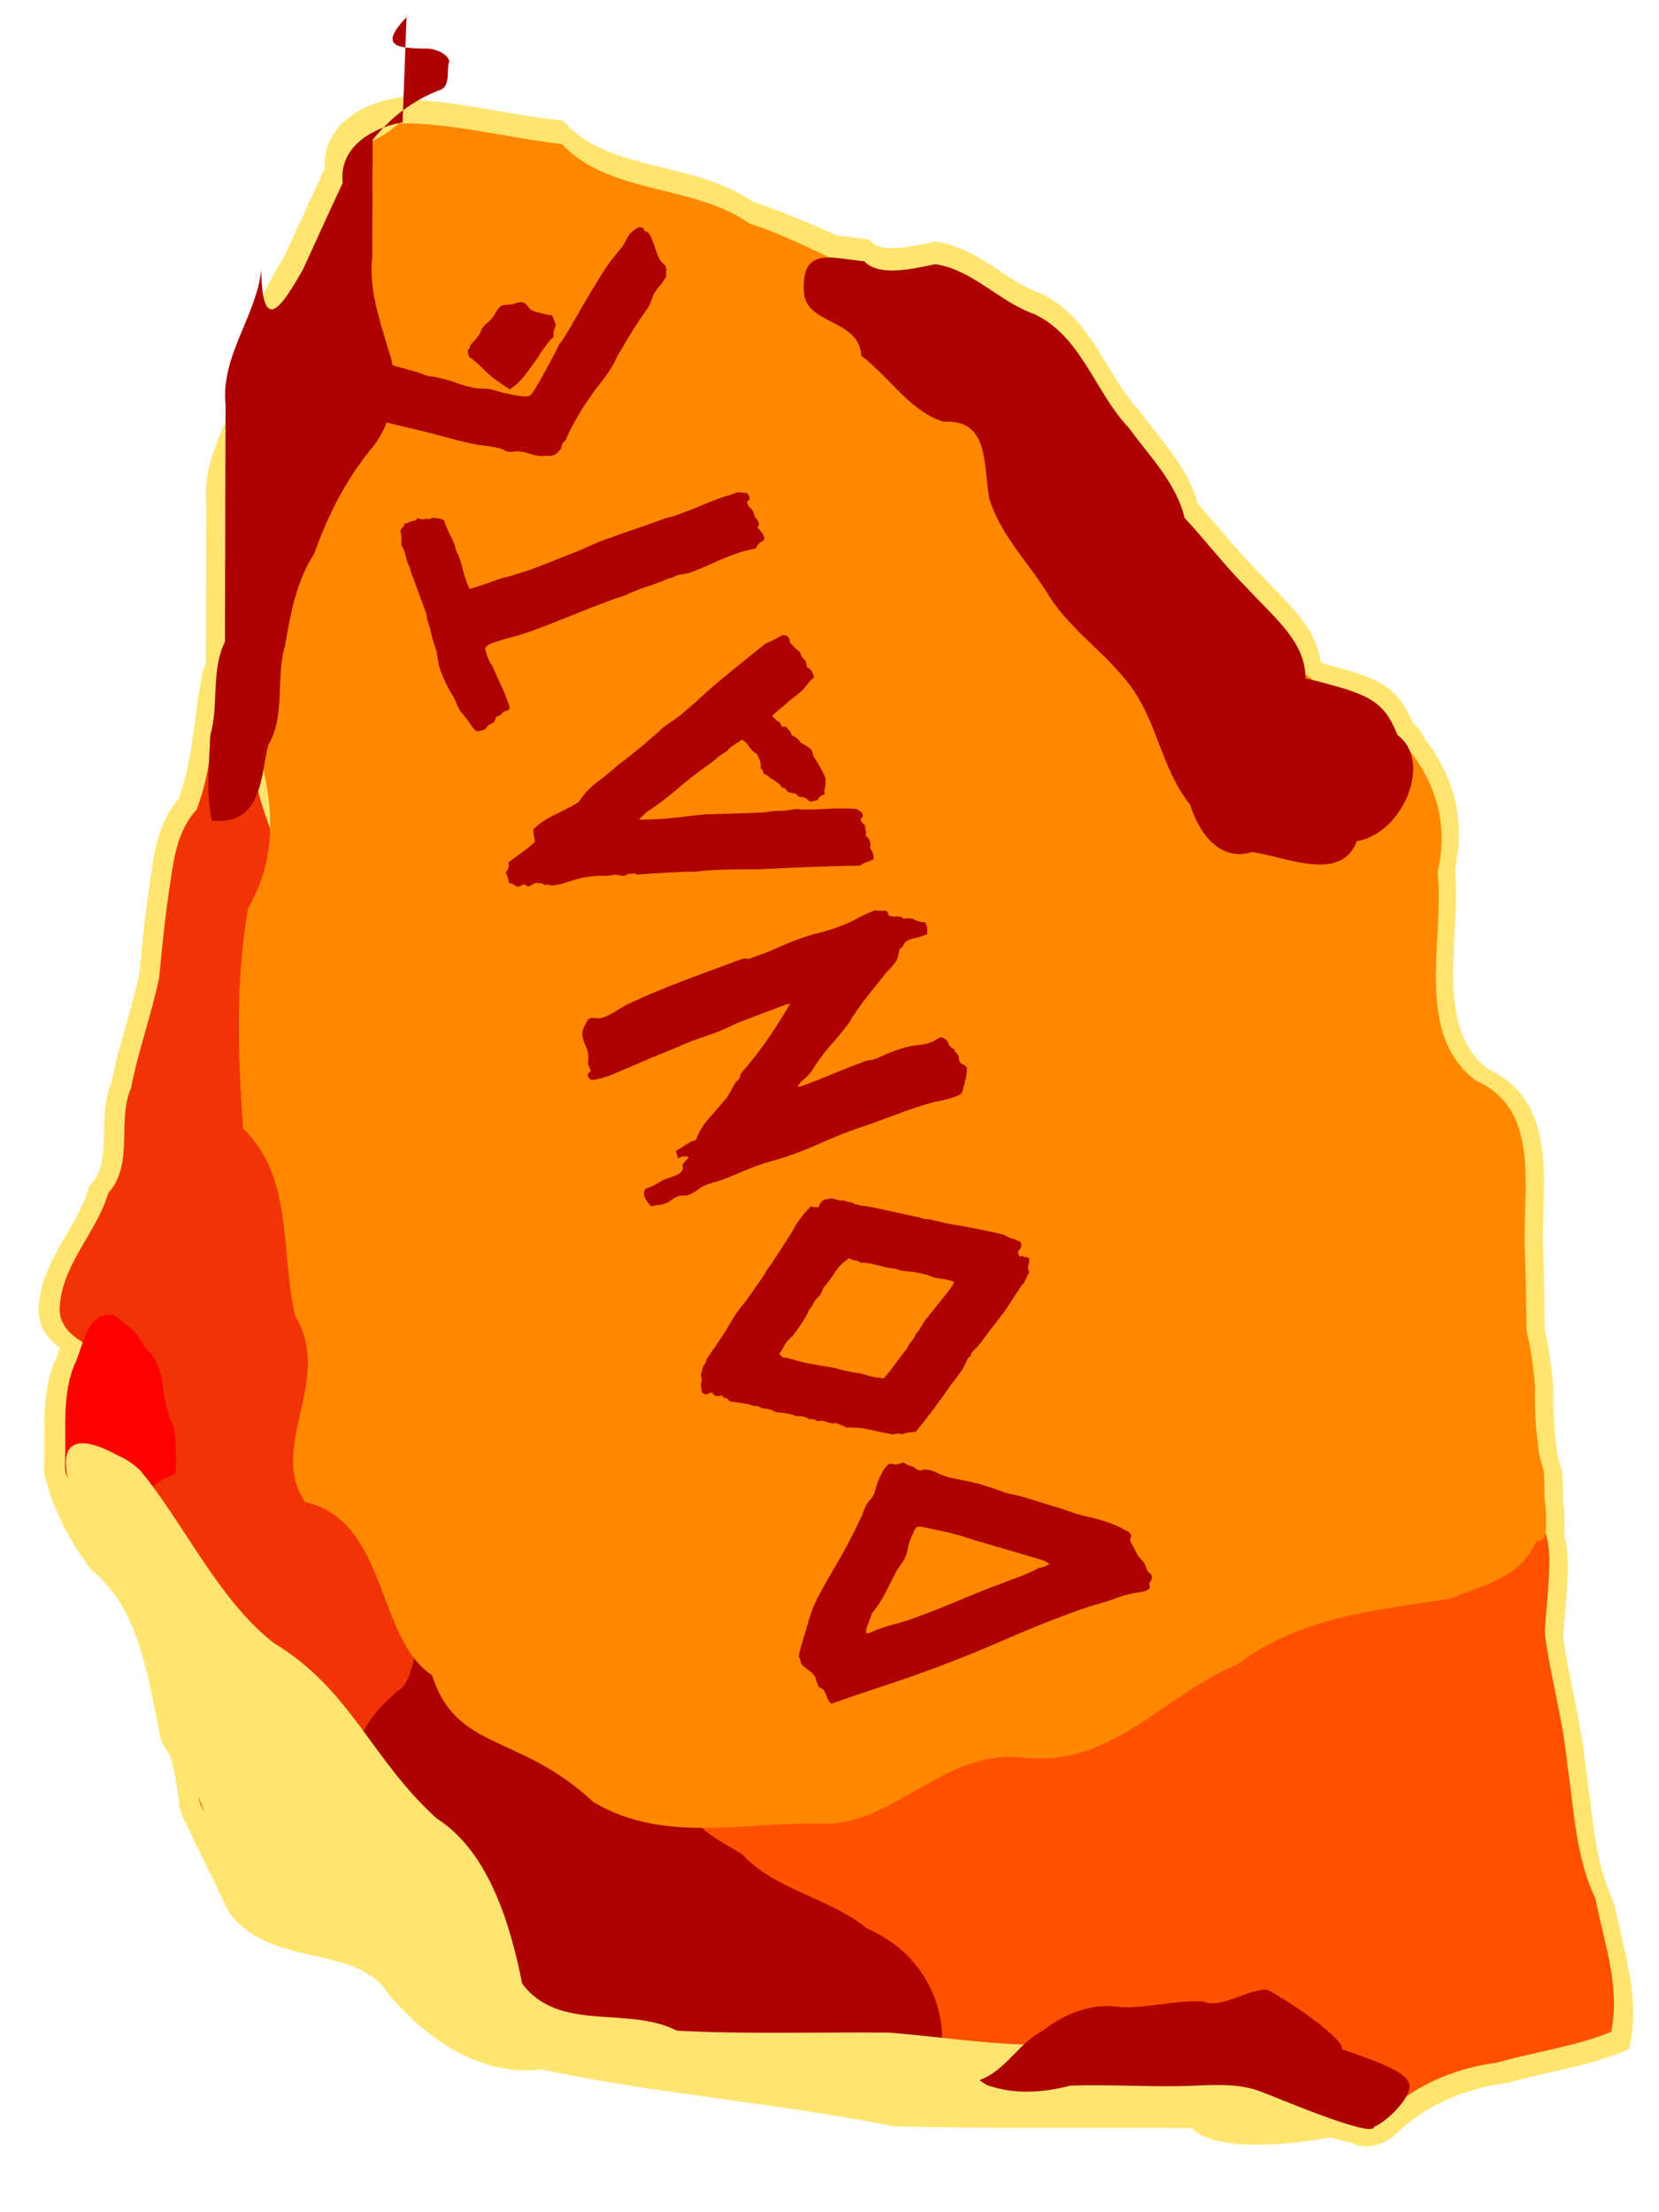 <?xml version="1.0" encoding="utf-8"?>
<svg id="master-artboard" xmlns="http://www.w3.org/2000/svg" viewBox="0 0 353.155 450.128" width="60px" height="80px"><rect id="ee-background" x="0" y="0" width="353.155" height="450.128" style="fill: white; fill-opacity: 0; pointer-events: none;"/><defs><filter id="filter3986" style="">
      <feGaussianBlur id="feGaussianBlur3988" stdDeviation="12.899"/>
    </filter><style id="ee-google-fonts">@import url(https://fonts.googleapis.com/css?family=Caesar+Dressing:400);</style></defs><g transform="matrix(0.475, 0, 0, 0.475, -0, -24.936)"><title id="title3945">Stone</title><g id="layer1" transform="translate(-925.87,132.462)">
    <g id="g3931" transform="matrix(0.82,0.002,-0.002,0.82,1048.044,76.688)">
      <path id="path3006-1" d="m 67.36,-158.21 c -17.279,3.071 -35.335,14.069 -33.043,33.612 -7.448,16.048 -14.719,32.185 -22.008,48.221 -10.712,18.638 -22.285,37.853 -22.893,60.015 -2.734,25.779 -22.356,47.703 -19.573,74.561 0.009,29.32 0.003,58.647 0,87.968 -0.737,1.638 -1.364,3.335 -1.865,5.059 -4.861,23.544 -4.806,48.111 -13.565,70.861 -9.509,10.334 -12.397,24.651 -14.103,38.134 -2.987,18.283 -4.652,36.557 -6.419,54.988 -4.172,20.531 -11.494,40.303 -15.367,60.964 -7.946,18.272 1.967,42.039 -12.363,57.834 -6.647,22.752 -26.471,40.452 -26.877,65.106 0.473,8.449 5.949,13.456 12.87,17.676 -1.584,4.569 -2.907,9.305 -4.775,12.901 -6.74,17.088 -4.201,35.74 -4.838,53.596 -0.209,3.554 0.377,6.357 1.549,8.632 3.088,13.072 12.125,30.368 22.451,44.047 27.065,22.162 32.185,57.948 38.925,90.118 2.008,15.51 6.205,29.ff5100 11.352,42.245 0.672,2.75 1.634,5.331 3.162,7.589 7.286,16.697 15.864,32.053 22.988,47.81 21.133,29.064 67.652,13.904 87.462,44.806 19.45,22.603 47.501,42.604 78.861,38.261 63.854,13.424 129.29,18.064 193.14,30.703 55.037,1.254 110.11,0.149 165.15,0.506 6.951,12.076 45.529,10.311 73.454,4.648 4.676,1.481 9.077,2.724 12.648,3.478 4.525,2.484 9.881,2.55 17.012,-2.182 17.754,-17.659 40.073,-27.397 64.822,-30.83 20.893,-6.013 43.178,-8.967 62.735,-17.107 5.198,-24.345 -4.042,-49.6 -8.885,-73.77 -11.101,-23.059 -11.865,-49.234 -15.747,-74.244 -2.31,-24.376 -9.336,-47.929 -12.553,-71.968 0.251,-15.355 4.989,-42.315 0.316,-55.62 0.047,-0.329 0.05,-0.671 0.063,-1.043 0.492,-6.437 0.011,-12.809 -0.791,-19.162 0.104,-4.322 -0.014,-9.041 -0.411,-14.229 -1.1,-3.624 -2.08,-7.29 -2.941,-10.972 -0.091,-1.157 -0.139,-2.318 -0.19,-3.478 -1.642,-10.732 -1.954,-21.624 -1.771,-32.411 -0.982,-10.236 -2.199,-20.53 -4.775,-30.482 -0.34,-14.689 -0.388,-29.38 -1.012,-43.826 -1.798,-32.502 9.689,-78.424 -27.225,-94.513 -34.795,-25.788 -17.531,-77.824 -21.565,-115.22 6.082,-25.522 -0.932,-48.648 -15.526,-67.003 -1.404,-3.434 -3.638,-6.441 -6.83,-8.759 -7.44,-18.499 -15.067,-22.421 -46.419,-30.166 -1.583,-1.115 -3.127,-2.271 -4.648,-3.447 -1.23,-18.88 -17.848,-31.806 -31.114,-46.197 -14.51,-14.594 -22.97,-26.137 -35.85,-39.981 -4.75,-19.559 -19.49,-33.926 -30.93,-49.676 -19.02,-19.831 -26.22,-50.69 -52.71,-62.924 -19.394,-6.808 -33.826,-24.317 -54.545,-27.352 -12.255,2.498 -31.092,7.251 -39.304,-1.549 -5.667,-0.516 -11.163,-1.501 -16,-1.866 -15.616,-6.796 -31.258,-13.61 -47.43,-18.846 -31.638,-21.984 -77.176,-15.522 -104.09,-43.731 -29.011,-3.108 -58.819,-11.134 -87.462,-11.257 l -0.538,-0.506 z" style="fill:#ffe56f;stroke:#ffe56f;stroke-width:12"/>
      <path id="path3006" d="m -20,140.93 c 4.385,20.532 15.045,40.346 11.212,61.941 -0.446,23.197 24.037,56.1 13.411,77.799 -6.015,18.316 -15.089,34.052 -13.192,53.356 -2.232,19.396 -12.572,32.265 -1.918,48.713 10.684,19.938 14.352,42.782 17.941,64.8 2.428,22.402 24.14,44.855 24.053,67.345 1.459,19.258 0.32,86.082 -24.216,94.921 -17.587,7.91 -49.575,-30.254 -58.788,-10.005 -5.805,12.776 -16.015,9.186 -15.143,-4.366 -0.65,-19.518 7.65,-43.022 -7.915,-58.846 -9.443,-17.406 -39.528,-17.737 -40.662,-37.98 0.402,-24.365 19.997,-41.855 26.566,-64.34 14.163,-15.61 4.35,-39.087 12.203,-57.145 3.828,-20.419 11.062,-39.953 15.185,-60.244 1.747,-18.215 3.414,-36.297 6.366,-54.365 1.685,-13.326 4.528,-27.463 13.925,-37.676 8.657,-22.484 8.6,-46.768 13.404,-70.036 1.483,-5.1 4.015,-9.908 7.568,-13.872 z" style="fill:#f13405"/>
      <path id="path3008" d="m -85.888,501.08 c -15.39,-1.479 -16.105,17.697 -21.332,27.761 -6.661,16.888 -4.158,35.335 -4.787,52.983 -1.073,18.283 19.381,16.537 29.758,25.004 16.045,10.063 22.043,28.798 29.064,45.32 3.358,15.096 3.017,30.881 8.608,45.464 4.016,13.837 -0.249,28.352 2.657,42.405 3.461,12.429 -0.819,30.204 12.366,37.555 16.249,6.109 17.753,-15.953 26.346,-23.895 9.106,-11.32 24.059,-17.96 38.572,-15.62 13.972,-1.95 13.851,-21.72 11.336,-31.84 -7.761,-9.71 -20.165,-14.19 -28.074,-23.55 -8.368,-11.57 -14.62,-26.02 -28.313,-31.87 -13.053,-4.24 -16.416,-18.54 -23.994,-28.44 -7.16,-6.694 -22.074,-7.376 -18.336,-21.325 0.265,-13.049 1.702,-26.439 -0.816,-39.315 -7.781,-13.347 -2.599,-32.433 -15.761,-42.986 -3.528,-7.715 -10.348,-13.146 -17.293,-17.657 z" style="fill:#ff0000"/>
      <path id="path3004" d="m 83.694,693.88 c -12.96,-8.6 4.576,-25.22 1.571,-39.28 -3.686,-17.3 -18.441,-51.45 -32.233,-61.92 -9.403,-7.455 -30.224,1.544 -42.101,-1.878 -26.488,-33.385 -13.5,-18.039 -34.347,-18.194 -5.737,9.508 -39.917,16.674 -40.814,23.34 0.192,9.914 5.525,11.842 8.224,21.444 1.708,11.655 12.815,22.106 17.831,32.78 4.337,11.268 11.966,20.796 19.31,30.22 4.441,5.635 11.293,8.085 17.99,9.79 9.926,2.436 16.211,10.624 23.882,16.434 8.46,3.661 18.798,5.616 22.396,15.419 8.777,16.96 28.165,3.325 30.825,-2.98 3.816,-6.497 12.757,-50.965 20.417,-52.433 1.406,-0.407 -14.328,27.761 -12.952,27.261 z" style="fill:#f13405"/>
      <path id="path3002" d="m 388.46,875.88 c -14.205,-0.852 -17.565,-47.114 -33.058,-47.353 -12.957,-8.607 -26.09,-17.858 -38.413,-26.993 -8.454,-7.902 -39.115,-8.248 -49.501,-15.555 -14.359,-8.248 -28.577,-16.735 -41.134,-27.578 -11.125,-6.69 -25.7,5.484 -36.508,-1.585 -12.506,-4.98 -18.436,-11.616 -30.303,-18.534 -15.044,-6.519 -50.234,-89.52 -66.062,-94.434 -13.796,-3.399 -8.471,55.504 -23.892,62.74 -11.798,10.156 -24.37,25.567 -21.505,39.258 6.816,10.413 26.196,28.096 31.065,39.526 5.1,15.397 10.421,31.129 21.624,43.338 9.004,8.669 17.299,18.413 27.629,25.59 11.295,9.79 14.44,27.207 26.583,35.744 14.661,2.75 37.534,-3.815 49.483,5.35 13.167,5.086 26.702,9.56 41.003,8.53 19.38,-0.446 38.869,1.054 58.038,-2.447 15.151,-2.698 32.919,4.207 45.407,-7.834 18.35,9.842 54.187,0.949 39.542,-17.761 z" style="fill:#ad0000"/>
      <path id="path3012" d="m 554.29,915.22 c 25.203,-7.351 27.29,40.32 53.345,23.031 17.546,-17.452 39.612,-27.088 64.071,-30.481 20.649,-5.942 42.674,-8.85 62.002,-16.894 5.137,-24.06 -4.002,-49.026 -8.788,-72.913 -10.971,-22.789 -11.727,-48.649 -15.563,-73.366 -2.283,-24.09 -9.222,-47.36 -12.402,-71.118 0.367,-22.472 10.476,-70.186 -14.327,-61.805 -13.869,17.628 -23.634,30.266 -49.33,34.422 -22.666,8.445 -54.697,8.32 -78.305,14.194 -39.581,13.777 -71.09,44.665 -112.77,50.615 -22.661,7.646 -45.261,16.317 -69.208,19.302 -25.141,7.147 -49.897,15.346 -74.005,25.275 -18.433,6.006 -37.821,9.119 -55.58,17.133 -25.535,1.693 8.74,17.995 15.145,22.44 18.574,19.877 47.538,23.401 68.275,40.359 23.745,10.022 39.655,31.404 41.211,57.231 -0.662,18.166 19.058,41.051 31.014,17.767 8.455,-16.57 37.359,-11.408 49.765,-27.282 25.141,-3.049 50.453,-3.664 75.633,-5.353 26.807,-2.706 33.525,13.527 29.819,37.441 z" style="fill:#ff5100"/>
      <path id="path3000" d="m -82.857,578.08 c -45.561,-25.034 -28.799,24.835 -5.417,55.81 26.748,21.902 31.81,57.255 38.47,89.049 5.014,38.726 23.663,66.865 37.06,96.498 20.885,28.723 66.848,13.738 86.426,44.278 19.222,22.338 46.963,42.109 77.956,37.817 63.106,13.266 127.78,17.84 190.88,30.332 54.392,1.239 108.8,0.149 163.2,0.502 15.936,27.686 200.16,-18.206 30.651,-15.16 -30.78,-17.468 -67.588,-12.975 -101.28,-18.788 -32.439,1.855 -64.355,-3.776 -96.337,-6.153 -38.538,-0.275 -77.103,1.125 -115.62,-0.753 -26.76,-13.774 -64.442,1.437 -84.647,-25.561 -6.147,-30.556 -17.829,-71.771 -46.891,-90.091 -36.264,-32.69 -46.603,-69.95 -89.418,-95.78 -30.323,-23.55 -49.205,-65.37 -73.102,-94.02 -3.491,-3.304 -7.491,-6.115 -11.931,-7.993 z" style="fill:#ffe56f"/>
      <path id="path3010" d="m 388.57,918.08 c 14.38,-5.143 21.369,-20.466 34.736,-27.214 11.916,-9.445 27.491,-15.511 42.814,-12.73 14.831,0.307 29.67,-4.023 44.495,-3.327 9.215,4.464 25.291,-7.062 34.881,-6.522 7.301,3.294 42.016,25.649 41.182,32.531 19.094,6.517 36.905,12.536 36.909,20.018 0.004,7.483 -12.897,19.697 -19.282,22.264 -0.375,6.736 -56.152,-17.099 -61.281,-18.811 -13.023,-5.268 -27.439,-3.731 -41.157,-3.261 -21.208,0.69 -42.434,-0.884 -63.646,-0.028 -14.696,3.917 -30.68,5.006 -45.241,-0.072 -1.571,-0.779 -3.063,-1.725 -4.411,-2.849 z" style="fill:#ad0000"/>
      <path id="path3014" d="m 68.698,-150.49 c -21.21,19.147 -33.262,6.307 -24.939,34.185 -6.504,48.588 -41.665,87.943 -47.347,136.41 0.981,45.325 -14.006,88.883 -16.469,133.3 14.009,40.736 31.383,83.854 7.396,125.01 -6.964,39.535 -5.424,80.691 -2.503,120.66 28.064,27.118 20.32,67.41 28.792,102.53 21.205,34.541 -15.109,71.545 5.571,101.39 45.669,10.807 38.855,74.503 69.619,94.54 13.416,41.891 47.776,31.373 88.324,69.123 39.482,23.406 84.557,10.026 128.17,11.546 37.694,-1.383 63.596,-40.151 105.34,-36.546 49.716,6.099 76.958,-33.834 118.27,-51.039 34.005,-26.101 75.677,-29.766 116.19,-36.244 28.981,-11.858 55.274,-14.171 51.008,-69.897 -11.596,-38.204 -8.853,-79.929 -10.573,-119.75 -1.777,-32.121 9.591,-77.501 -26.89,-93.402 -34.388,-25.486 -17.343,-76.907 -21.33,-113.87 9.95,-41.749 -15.472,-77.091 -51.832,-95.116 -51.71,-25.42 -71.48,-82.461 -108.5,-122.54 -23.41,-33.841 -42.27,-81.108 -86.93,-90.72 -46.21,-5.ff5100 -85.9,-31.088 -129.56,-45.222 -31.27,-21.728 -76.28,-15.358 -102.88,-43.238 -29.515,-3.162 -59.864,-11.474 -88.932,-11.115 z" style="fill:#ff8800"/>
      <path id="path3047" d="m 323.17,-75.689 c -17.997,-1.638 -34.182,-7.924 -32.972,15.98 0.015,19.077 30.48,15.097 31.452,35.704 15.408,11.458 26.686,30.373 45.25,35.94 25.86,-1.709 21.275,25.705 25.117,42.594 6.349,19.807 21.904,34.824 32.579,52.409 14.125,22.136 38.502,35.563 50.82,58.948 9.738,17.945 13.355,38.763 26.56,54.891 4.827,15.415 16.107,31.362 34.051,25.873 17.951,2.465 48.658,16.846 57.02,-6.014 25.743,-4.612 41.453,-44.084 22.197,-58.068 -7.702,-19.149 -15.544,-22.51 -50.386,-30.943 0.044,-19.92 -17.195,-33.128 -30.835,-47.925 -14.35,-14.452 -22.71,-25.878 -35.45,-39.56 -4.69,-19.33 -19.23,-33.52 -30.54,-49.085 -18.79,-19.599 -25.93,-50.102 -52.11,-62.193 -19.17,-6.729 -33.41,-24.03 -53.89,-27.03 -12.111,2.469 -30.751,7.166 -38.867,-1.532 z" style="fill:#ad0000"/>
      <path id="path3074" d="m 70.671,-151 c -17.077,3.035 -34.924,13.904 -32.659,33.219 -7.36,15.86 -14.544,31.795 -21.747,47.643 -10.587,18.419 -22.046,37.43 -22.647,59.ff5100 -2.702,25.477 -22.082,47.133 -19.332,73.676 0.013,43.163 -0.009,86.327 -6.54e-4,129.49 -7.777,16.093 -3.111,34.657 -7.886,51.117 -0.643,15.047 -2.3,33.836 1.03,46.79 27.602,2.418 26.632,-24.791 30.572,-41.392 9.592,-15.69 3.969,-37.01 9.116,-54.45 2.977,-17.55 6.104,-35.13 15.816,-50.25 7.516,-21.53 18.078,-42.1 32.825,-59.576 10.65,-15.087 13.863,-34.464 7.413,-51.914 -4.834,-16.658 -10.906,-33.302 -8.887,-50.938 0.022,-21.229 -0.022,-42.457 -5e-6,-63.686 10.003,-12.635 22.633,-22.23 37.544,-27.758 4.888,-2.287 2.9,-11.831 4.093,-14.752 1.055,-2.583 -5.18,-8.129 -14.335,-7.544 -12.725,-0.399 -24.827,-0.587 -8.907,-17.091" style="fill:#ad0000"/>
      <path id="path3079" d="m 680,478.08 c -12.244,-2.531 -22.702,8.301 -35.108,5.741 -23.535,-0.011 -47.071,-0.113 -70.606,-0.027 -9.053,-6.734 -22.274,-2.633 -30.535,-11.18 -11.898,-6.147 -22.452,-14.493 -35.039,-18.991 -9.501,-6.06 -21.003,-5.501 -30.964,-10.309 -8.027,1.397 5.241,12.89 5.014,18.193 3.002,9.812 6.387,19.276 10.752,28.533 3.187,10.121 7.068,20.332 14.948,27.798 8.348,10.533 14.6,23.046 17.507,36.06 8.144,2.182 8.39,14.103 14.722,20.443 5.562,7.798 9.433,17.226 7.853,26.932 1.651,15.339 19.103,10.55 29.404,13.071 14.227,2.815 28.88,-1.392 42.995,2.725 9.519,1.571 19.443,0.355 29.032,2.197 8.12,2.56 15.964,0.943 24.231,1.389 7.308,-0.576 22.719,7.792 23.117,-3.198 1.217,-15.924 -3.601,-31.445 -4.298,-47.277 -1.623,-10.606 -1.921,-21.364 -1.74,-32.025 -1.309,-13.645 -3.065,-27.377 -7.927,-40.272 -1.552,-6.527 -1.398,-13.359 -3.357,-19.803 z" style="fill:#ff8800"/>
    </g>
  </g></g><path d="M 117.057 208.29 C 116.991 208.223 116.957 208.133 116.957 208.02 C 116.957 207.94 116.961 207.873 116.967 207.82 C 116.974 207.767 116.987 207.7 117.007 207.62 C 117.087 207.253 117.127 206.883 117.127 206.51 C 117.127 206.137 117.141 205.77 117.167 205.41 C 117.187 205.19 117.201 204.967 117.207 204.74 C 117.214 204.52 117.217 204.3 117.217 204.08 C 117.217 202.76 117.177 201.447 117.097 200.14 C 117.017 198.833 116.977 197.513 116.977 196.18 C 116.977 195.26 116.994 194.337 117.027 193.41 C 117.061 192.483 117.084 191.553 117.097 190.62 C 117.244 190.54 117.421 190.507 117.627 190.52 C 117.834 190.54 118.001 190.47 118.127 190.31 C 118.201 190.29 118.277 190.287 118.357 190.3 C 118.437 190.307 118.517 190.31 118.597 190.31 C 118.771 190.31 118.937 190.253 119.097 190.14 C 119.257 190.027 119.431 189.933 119.617 189.86 C 119.717 189.887 119.787 189.897 119.827 189.89 C 119.867 189.883 119.911 189.88 119.957 189.88 C 120.004 189.88 120.107 189.937 120.267 190.05 C 120.421 190.157 120.594 190.283 120.787 190.43 C 120.974 190.57 121.151 190.703 121.317 190.83 C 121.484 190.957 121.594 191.037 121.647 191.07 C 122.041 191.37 122.391 191.7 122.697 192.06 C 123.011 192.413 123.317 192.773 123.617 193.14 C 123.904 193.5 124.214 193.867 124.547 194.24 C 124.881 194.613 125.204 194.96 125.517 195.28 C 125.631 195.407 125.747 195.517 125.867 195.61 C 125.981 195.703 126.094 195.813 126.207 195.94 C 126.254 196.007 126.297 196.077 126.337 196.15 C 126.377 196.217 126.421 196.29 126.467 196.37 C 126.567 196.483 126.681 196.58 126.807 196.66 C 126.934 196.74 127.051 196.833 127.157 196.94 C 127.237 197.007 127.357 197.133 127.517 197.32 C 127.677 197.513 127.757 197.657 127.757 197.75 C 127.757 197.817 127.741 197.873 127.707 197.92 C 127.674 197.967 127.641 198.02 127.607 198.08 C 127.594 198.127 127.587 198.2 127.587 198.3 C 127.587 198.393 127.581 198.457 127.567 198.49 C 127.407 198.617 127.321 198.697 127.307 198.73 C 127.287 198.757 127.261 198.787 127.227 198.82 C 127.181 198.887 127.124 198.94 127.057 198.98 C 126.984 199.013 126.931 199.07 126.897 199.15 C 126.864 199.203 126.854 199.253 126.867 199.3 C 126.874 199.347 126.861 199.4 126.827 199.46 C 126.747 199.633 126.621 199.8 126.447 199.96 C 126.274 200.12 126.124 200.297 125.997 200.49 C 125.824 200.77 125.647 201.053 125.467 201.34 C 125.294 201.627 125.097 201.903 124.877 202.17 C 124.784 202.297 124.684 202.42 124.577 202.54 C 124.477 202.66 124.377 202.783 124.277 202.91 C 124.204 203.003 124.134 203.103 124.067 203.21 C 124.007 203.31 123.937 203.423 123.857 203.55 C 123.684 203.777 123.517 203.997 123.357 204.21 C 123.197 204.423 123.031 204.64 122.857 204.86 C 122.664 205.133 122.457 205.4 122.237 205.66 C 122.017 205.92 121.821 206.183 121.647 206.45 C 121.467 206.737 121.284 207 121.097 207.24 C 120.904 207.48 120.697 207.71 120.477 207.93 C 120.411 207.977 120.331 208.047 120.237 208.14 C 120.144 208.24 120.051 208.29 119.957 208.29 C 119.891 208.29 119.837 208.263 119.797 208.21 C 119.757 208.163 119.697 208.14 119.617 208.14 C 119.604 208.14 119.557 208.15 119.477 208.17 C 119.397 208.183 119.304 208.197 119.197 208.21 L 118.767 208.26 C 118.514 208.387 118.331 208.447 118.217 208.44 C 118.104 208.433 117.994 208.437 117.887 208.45 C 117.821 208.47 117.767 208.493 117.727 208.52 C 117.687 208.553 117.644 208.57 117.597 208.57 C 117.491 208.57 117.404 208.52 117.337 208.42 C 117.277 208.313 117.184 208.27 117.057 208.29 M 124.187 198.01 C 124.187 197.93 124.111 197.82 123.957 197.68 C 123.811 197.54 123.697 197.437 123.617 197.37 C 123.504 197.277 123.374 197.187 123.227 197.1 C 123.074 197.013 122.951 196.913 122.857 196.8 C 122.777 196.707 122.701 196.607 122.627 196.5 C 122.561 196.4 122.487 196.3 122.407 196.2 C 122.121 195.887 121.831 195.57 121.537 195.25 C 121.244 194.937 120.987 194.59 120.767 194.21 C 120.621 194.11 120.484 193.997 120.357 193.87 C 120.231 193.743 120.081 193.643 119.907 193.57 C 119.874 193.663 119.861 193.76 119.867 193.86 C 119.881 193.967 119.887 194.067 119.887 194.16 C 119.887 194.527 119.871 194.883 119.837 195.23 C 119.804 195.577 119.787 195.927 119.787 196.28 C 119.787 197.133 119.807 197.977 119.847 198.81 C 119.887 199.643 119.907 200.48 119.907 201.32 C 119.907 201.633 119.911 201.95 119.917 202.27 C 119.924 202.583 119.951 202.9 119.997 203.22 C 119.971 203.313 119.957 203.4 119.957 203.48 C 119.957 203.56 119.971 203.663 119.997 203.79 C 120.124 203.71 120.234 203.61 120.327 203.49 C 120.414 203.377 120.497 203.263 120.577 203.15 C 120.844 202.803 121.107 202.45 121.367 202.09 C 121.627 201.737 121.894 201.377 122.167 201.01 C 122.341 200.77 122.517 200.537 122.697 200.31 C 122.884 200.077 123.064 199.833 123.237 199.58 C 123.284 199.52 123.357 199.41 123.457 199.25 C 123.564 199.09 123.667 198.927 123.767 198.76 C 123.874 198.593 123.971 198.44 124.057 198.3 C 124.144 198.153 124.187 198.057 124.187 198.01 ZM 141.745 198.56 C 141.712 198.62 141.679 198.68 141.645 198.74 C 141.619 198.793 141.595 198.853 141.575 198.92 C 141.642 198.98 141.702 199.047 141.755 199.12 C 141.809 199.193 141.835 199.267 141.835 199.34 C 141.835 199.407 141.825 199.467 141.805 199.52 C 141.779 199.58 141.775 199.633 141.795 199.68 C 141.729 199.787 141.659 199.89 141.585 199.99 C 141.519 200.083 141.469 200.187 141.435 200.3 C 141.369 200.36 141.319 200.423 141.285 200.49 C 141.245 200.55 141.209 200.613 141.175 200.68 C 141.095 200.707 141.042 200.757 141.015 200.83 C 140.995 200.903 140.952 200.963 140.885 201.01 C 140.872 201.07 140.795 201.22 140.655 201.46 C 140.509 201.7 140.349 201.953 140.175 202.22 C 140.002 202.493 139.835 202.757 139.675 203.01 C 139.515 203.263 139.405 203.43 139.345 203.51 C 139.312 203.583 139.275 203.647 139.235 203.7 C 139.195 203.747 139.152 203.8 139.105 203.86 C 139.072 203.907 139.049 203.96 139.035 204.02 C 139.015 204.073 138.992 204.117 138.965 204.15 C 138.932 204.21 138.895 204.263 138.855 204.31 C 138.815 204.363 138.779 204.427 138.745 204.5 C 138.585 204.707 138.429 204.953 138.275 205.24 C 138.115 205.527 137.965 205.78 137.825 206 C 137.745 206.127 137.669 206.253 137.595 206.38 C 137.522 206.507 137.445 206.633 137.365 206.76 C 137.285 206.887 137.209 207.007 137.135 207.12 C 137.055 207.233 136.975 207.353 136.895 207.48 C 136.769 207.573 136.655 207.687 136.555 207.82 C 136.462 207.953 136.352 208.07 136.225 208.17 C 136.019 208.17 135.892 208.073 135.845 207.88 C 135.639 207.833 135.535 207.833 135.535 207.88 C 135.535 207.927 135.535 207.967 135.535 208 C 135.475 208.033 135.432 208.08 135.405 208.14 C 135.385 208.207 135.342 208.257 135.275 208.29 C 135.149 208.257 135.042 208.203 134.955 208.13 C 134.869 208.057 134.745 208.03 134.585 208.05 C 134.525 207.95 134.455 207.867 134.375 207.8 C 134.295 207.727 134.222 207.65 134.155 207.57 C 134.129 207.477 134.085 207.397 134.025 207.33 C 133.972 207.27 133.922 207.207 133.875 207.14 C 133.829 207.067 133.779 206.997 133.725 206.93 C 133.679 206.863 133.632 206.8 133.585 206.74 C 133.479 206.6 133.372 206.46 133.265 206.32 C 133.165 206.187 133.075 206.05 132.995 205.91 C 132.869 205.717 132.745 205.52 132.625 205.32 C 132.505 205.127 132.382 204.933 132.255 204.74 C 132.195 204.647 132.132 204.553 132.065 204.46 C 132.005 204.36 131.949 204.263 131.895 204.17 C 131.869 204.09 131.825 203.997 131.765 203.89 C 131.712 203.777 131.645 203.703 131.565 203.67 C 131.532 203.543 131.475 203.45 131.395 203.39 C 131.322 203.323 131.245 203.243 131.165 203.15 C 131.052 203.023 130.949 202.883 130.855 202.73 C 130.755 202.583 130.659 202.43 130.565 202.27 C 130.252 201.823 129.955 201.387 129.675 200.96 C 129.395 200.533 129.122 200.09 128.855 199.63 C 128.935 199.377 128.975 199.187 128.975 199.06 C 128.975 198.933 129.015 198.83 129.095 198.75 C 129.095 198.683 129.112 198.587 129.145 198.46 C 129.345 198.113 129.542 197.797 129.735 197.51 C 129.909 197.243 130.032 197.023 130.105 196.85 C 130.179 196.677 130.252 196.493 130.325 196.3 C 130.405 196.253 130.469 196.193 130.515 196.12 C 130.569 196.047 130.632 195.98 130.705 195.92 C 130.739 195.747 130.812 195.6 130.925 195.48 C 131.039 195.36 131.109 195.213 131.135 195.04 C 131.282 194.927 131.362 194.8 131.375 194.66 C 131.582 194.52 131.709 194.33 131.755 194.09 C 131.882 193.963 131.989 193.82 132.075 193.66 C 132.162 193.5 132.245 193.333 132.325 193.16 C 132.519 193 132.669 192.793 132.775 192.54 C 132.875 192.48 132.949 192.393 132.995 192.28 C 133.042 192.167 133.105 192.073 133.185 192 C 133.312 191.793 133.412 191.62 133.485 191.48 C 133.552 191.347 133.625 191.21 133.705 191.07 C 133.819 191.07 133.892 191.03 133.925 190.95 C 133.952 190.87 134.015 190.837 134.115 190.85 C 134.115 190.71 134.152 190.583 134.225 190.47 C 134.259 190.457 134.309 190.437 134.375 190.41 C 134.435 190.39 134.465 190.363 134.465 190.33 C 134.432 190.143 134.442 190.033 134.495 190 C 134.542 189.967 134.579 189.933 134.605 189.9 C 134.785 189.933 134.905 189.957 134.965 189.97 C 135.032 189.99 135.135 190.047 135.275 190.14 C 135.435 190.14 135.545 190.173 135.605 190.24 C 135.672 190.3 135.745 190.347 135.825 190.38 C 135.885 190.44 135.935 190.503 135.975 190.57 C 136.015 190.63 136.075 190.677 136.155 190.71 C 136.282 190.883 136.415 191.073 136.555 191.28 C 136.702 191.487 136.839 191.677 136.965 191.85 C 137.139 192.09 137.315 192.317 137.495 192.53 C 137.682 192.743 137.855 192.977 138.015 193.23 C 138.062 193.31 138.149 193.45 138.275 193.65 C 138.402 193.85 138.545 194.06 138.705 194.28 C 138.859 194.5 138.999 194.703 139.125 194.89 C 139.252 195.07 139.339 195.177 139.385 195.21 C 139.439 195.29 139.542 195.44 139.695 195.66 C 139.855 195.88 140.029 196.113 140.215 196.36 C 140.395 196.607 140.572 196.84 140.745 197.06 C 140.919 197.28 141.039 197.423 141.105 197.49 C 141.279 197.73 141.409 197.923 141.495 198.07 C 141.582 198.223 141.665 198.387 141.745 198.56 M 136.295 203.03 C 136.469 202.79 136.605 202.577 136.705 202.39 C 136.799 202.197 136.892 202.007 136.985 201.82 C 137.145 201.627 137.242 201.49 137.275 201.41 C 137.309 201.33 137.349 201.253 137.395 201.18 C 137.522 200.987 137.652 200.793 137.785 200.6 C 137.919 200.413 138.025 200.21 138.105 199.99 C 138.199 199.923 138.269 199.843 138.315 199.75 C 138.369 199.657 138.442 199.57 138.535 199.49 C 138.442 199.157 138.332 198.897 138.205 198.71 C 138.079 198.53 137.952 198.353 137.825 198.18 C 137.772 198.1 137.722 198.02 137.675 197.94 C 137.629 197.86 137.582 197.78 137.535 197.7 C 137.469 197.653 137.419 197.607 137.385 197.56 C 137.345 197.513 137.299 197.467 137.245 197.42 C 137.219 197.34 137.172 197.237 137.105 197.11 C 137.045 197.03 136.982 196.957 136.915 196.89 C 136.855 196.83 136.802 196.753 136.755 196.66 C 136.689 196.593 136.609 196.507 136.515 196.4 C 136.415 196.287 136.315 196.163 136.215 196.03 C 136.115 195.89 136.025 195.763 135.945 195.65 C 135.865 195.53 135.802 195.43 135.755 195.35 C 135.722 195.27 135.692 195.203 135.665 195.15 C 135.645 195.09 135.619 195.03 135.585 194.97 C 135.505 194.857 135.425 194.757 135.345 194.67 C 135.265 194.583 135.185 194.483 135.105 194.37 C 135.059 194.403 135.015 194.423 134.975 194.43 C 134.935 194.443 134.902 194.463 134.875 194.49 C 134.762 194.697 134.639 194.887 134.505 195.06 C 134.372 195.24 134.242 195.43 134.115 195.63 C 134.002 195.823 133.889 196.02 133.775 196.22 C 133.669 196.413 133.559 196.607 133.445 196.8 C 133.365 196.913 133.289 197.02 133.215 197.12 C 133.149 197.227 133.075 197.343 132.995 197.47 C 132.915 197.577 132.849 197.69 132.795 197.81 C 132.735 197.93 132.665 198.043 132.585 198.15 C 132.459 198.31 132.355 198.453 132.275 198.58 C 132.202 198.707 132.125 198.857 132.045 199.03 C 132.092 199.13 132.165 199.263 132.265 199.43 C 132.372 199.597 132.479 199.763 132.585 199.93 C 132.699 200.097 132.799 200.25 132.885 200.39 C 132.972 200.53 133.025 200.627 133.045 200.68 C 133.172 200.787 133.272 200.907 133.345 201.04 C 133.425 201.18 133.529 201.313 133.655 201.44 C 133.722 201.567 133.795 201.677 133.875 201.77 C 133.955 201.863 134.035 201.967 134.115 202.08 C 134.189 202.193 134.289 202.357 134.415 202.57 C 134.542 202.783 134.672 203 134.805 203.22 C 134.932 203.44 135.059 203.647 135.185 203.84 C 135.312 204.027 135.412 204.147 135.485 204.2 C 135.645 204.02 135.779 203.823 135.885 203.61 C 135.985 203.397 136.122 203.203 136.295 203.03 ZM 152.311 190.26 C 152.564 190.227 152.758 190.247 152.891 190.32 C 153.031 190.393 153.171 190.437 153.311 190.45 C 153.391 190.463 153.474 190.467 153.561 190.46 C 153.648 190.453 153.738 190.45 153.831 190.45 C 154.038 190.45 154.201 190.473 154.321 190.52 C 154.441 190.567 154.564 190.67 154.691 190.83 C 154.724 190.863 154.768 190.907 154.821 190.96 C 154.874 191.013 154.901 191.067 154.901 191.12 C 154.901 191.247 154.871 191.357 154.811 191.45 C 154.744 191.543 154.711 191.677 154.711 191.85 C 154.711 192.123 154.744 192.39 154.811 192.65 C 154.871 192.91 154.911 193.177 154.931 193.45 C 155.011 194.43 155.054 195.417 155.061 196.41 C 155.068 197.397 155.071 198.373 155.071 199.34 C 155.071 199.467 155.068 199.583 155.061 199.69 C 155.054 199.79 155.018 199.88 154.951 199.96 L 154.951 200.27 C 154.938 200.683 154.944 201.1 154.971 201.52 C 155.004 201.94 155.021 202.357 155.021 202.77 C 155.021 203.137 155.001 203.5 154.961 203.86 C 154.921 204.227 154.901 204.6 154.901 204.98 C 154.901 205.327 154.924 205.667 154.971 206 C 155.024 206.333 155.051 206.677 155.051 207.03 C 154.971 207.17 154.921 207.28 154.901 207.36 C 154.888 207.44 154.858 207.51 154.811 207.57 C 154.764 207.603 154.711 207.613 154.651 207.6 C 154.598 207.58 154.554 207.593 154.521 207.64 C 154.441 207.74 154.388 207.853 154.361 207.98 C 154.328 208.107 154.248 208.21 154.121 208.29 C 154.088 208.51 154.004 208.68 153.871 208.8 C 153.738 208.913 153.638 209.067 153.571 209.26 C 153.384 209.273 153.254 209.267 153.181 209.24 C 153.108 209.207 153.031 209.173 152.951 209.14 C 152.938 208.873 152.941 208.68 152.961 208.56 C 152.988 208.44 153.001 208.317 153.001 208.19 C 153.001 208.03 152.961 207.91 152.881 207.83 C 152.801 207.75 152.744 207.647 152.711 207.52 C 152.538 207.413 152.421 207.34 152.361 207.3 C 152.294 207.26 152.238 207.207 152.191 207.14 C 152.098 207.013 152.018 206.88 151.951 206.74 C 151.891 206.6 151.821 206.467 151.741 206.34 C 151.521 205.973 151.294 205.6 151.061 205.22 C 150.834 204.84 150.584 204.467 150.311 204.1 C 150.264 204.02 150.211 203.95 150.151 203.89 C 150.084 203.823 150.028 203.75 149.981 203.67 C 149.714 203.243 149.461 202.807 149.221 202.36 C 148.981 201.92 148.704 201.5 148.391 201.1 C 148.264 200.947 148.168 200.77 148.101 200.57 C 148.041 200.37 147.948 200.2 147.821 200.06 C 147.801 200.14 147.791 200.227 147.791 200.32 C 147.791 200.413 147.791 200.5 147.791 200.58 C 147.791 201.12 147.804 201.657 147.831 202.19 C 147.851 202.717 147.861 203.25 147.861 203.79 C 147.861 203.903 147.851 204.003 147.831 204.09 C 147.804 204.177 147.791 204.277 147.791 204.39 C 147.791 204.543 147.801 204.693 147.821 204.84 C 147.834 204.98 147.841 205.123 147.841 205.27 C 147.841 205.443 147.838 205.607 147.831 205.76 C 147.824 205.92 147.811 206.08 147.791 206.24 C 147.758 206.447 147.718 206.64 147.671 206.82 C 147.624 207.007 147.601 207.193 147.601 207.38 C 147.601 207.493 147.614 207.597 147.641 207.69 C 147.661 207.783 147.671 207.87 147.671 207.95 C 147.564 208.123 147.428 208.21 147.261 208.21 C 147.094 208.21 146.954 208.273 146.841 208.4 C 146.748 208.387 146.674 208.397 146.621 208.43 C 146.561 208.463 146.508 208.48 146.461 208.48 C 146.401 208.48 146.351 208.47 146.311 208.45 C 146.271 208.437 146.228 208.43 146.181 208.43 C 146.101 208.43 146.021 208.47 145.941 208.55 C 145.861 208.63 145.781 208.67 145.701 208.67 C 145.654 208.67 145.571 208.637 145.451 208.57 C 145.331 208.51 145.204 208.433 145.071 208.34 C 144.938 208.253 144.814 208.167 144.701 208.08 C 144.588 207.993 144.531 207.927 144.531 207.88 C 144.518 207.8 144.511 207.69 144.511 207.55 C 144.511 207.357 144.524 207.17 144.551 206.99 C 144.571 206.81 144.598 206.623 144.631 206.43 C 144.678 205.89 144.701 205.357 144.701 204.83 C 144.701 204.297 144.701 203.76 144.701 203.22 C 144.701 203 144.704 202.777 144.711 202.55 C 144.718 202.33 144.721 202.11 144.721 201.89 C 144.721 201.363 144.704 200.837 144.671 200.31 C 144.631 199.777 144.611 199.25 144.611 198.73 C 144.611 198.363 144.624 198 144.651 197.64 C 144.684 197.287 144.701 196.937 144.701 196.59 C 144.701 196.317 144.694 196.053 144.681 195.8 C 144.661 195.547 144.651 195.287 144.651 195.02 C 144.638 194.84 144.638 194.653 144.651 194.46 C 144.671 194.26 144.681 194.073 144.681 193.9 C 144.681 193.693 144.651 193.5 144.591 193.32 C 144.538 193.133 144.511 192.96 144.511 192.8 C 144.511 192.707 144.531 192.617 144.571 192.53 C 144.611 192.443 144.631 192.353 144.631 192.26 C 144.631 192.133 144.611 192.007 144.571 191.88 C 144.531 191.753 144.511 191.627 144.511 191.5 C 144.511 191.373 144.528 191.253 144.561 191.14 C 144.594 191.027 144.611 190.907 144.611 190.78 C 144.831 190.673 145.028 190.62 145.201 190.62 C 145.374 190.62 145.501 190.683 145.581 190.81 C 145.581 191.09 145.598 191.307 145.631 191.46 C 145.664 191.613 145.688 191.767 145.701 191.92 C 145.701 192.02 145.698 192.133 145.691 192.26 C 145.684 192.387 145.688 192.51 145.701 192.63 C 145.714 192.743 145.751 192.84 145.811 192.92 C 145.864 193 145.961 193.04 146.101 193.04 C 146.134 193.12 146.174 193.193 146.221 193.26 C 146.268 193.32 146.301 193.397 146.321 193.49 C 146.414 193.43 146.468 193.343 146.481 193.23 C 146.501 193.123 146.501 193.02 146.481 192.92 C 146.561 192.953 146.634 192.967 146.701 192.96 C 146.761 192.953 146.824 192.963 146.891 192.99 C 146.924 193.217 146.964 193.413 147.011 193.58 C 147.058 193.747 147.074 193.94 147.061 194.16 C 147.374 194.4 147.648 194.737 147.881 195.17 C 148.108 195.603 148.324 195.997 148.531 196.35 C 148.644 196.523 148.774 196.687 148.921 196.84 C 149.074 196.987 149.191 197.163 149.271 197.37 C 149.398 197.45 149.501 197.553 149.581 197.68 C 149.654 197.807 149.724 197.933 149.791 198.06 C 150.111 198.613 150.461 199.153 150.841 199.68 C 151.221 200.2 151.618 200.713 152.031 201.22 C 152.044 201.113 152.051 201.007 152.051 200.9 C 152.051 200.8 152.051 200.693 152.051 200.58 L 152.031 198.44 C 152.031 198.313 152.024 198.193 152.011 198.08 C 152.004 197.973 151.994 197.857 151.981 197.73 C 151.948 197.317 151.938 196.91 151.951 196.51 C 151.971 196.117 151.971 195.713 151.951 195.3 C 151.924 194.873 151.904 194.437 151.891 193.99 C 151.884 193.55 151.864 193.107 151.831 192.66 C 151.818 192.393 151.804 192.123 151.791 191.85 C 151.771 191.583 151.761 191.313 151.761 191.04 C 151.761 190.713 151.794 190.413 151.861 190.14 C 151.894 190.107 151.931 190.08 151.971 190.06 C 152.011 190.033 152.061 190.02 152.121 190.02 C 152.214 190.02 152.278 190.1 152.311 190.26 ZM 163.994 190 C 164.074 190.287 164.154 190.567 164.234 190.84 C 164.314 191.12 164.41 191.393 164.524 191.66 C 164.757 191.693 164.904 191.717 164.964 191.73 C 165.017 191.75 165.084 191.777 165.164 191.81 C 165.337 192.217 165.444 192.657 165.484 193.13 C 165.524 193.597 165.584 194.05 165.664 194.49 C 165.964 194.89 166.18 195.317 166.314 195.77 C 166.447 196.217 166.604 196.67 166.784 197.13 C 166.83 197.29 166.86 197.39 166.874 197.43 C 166.894 197.47 166.904 197.507 166.904 197.54 C 166.997 197.807 167.09 198.083 167.184 198.37 C 167.277 198.657 167.38 198.933 167.494 199.2 C 167.54 199.347 167.59 199.487 167.644 199.62 C 167.704 199.753 167.757 199.883 167.804 200.01 C 167.85 200.17 167.894 200.333 167.934 200.5 C 167.974 200.667 168.017 200.827 168.064 200.98 C 168.177 201.3 168.297 201.62 168.424 201.94 C 168.55 202.253 168.677 202.57 168.804 202.89 C 168.85 202.997 168.94 203.24 169.074 203.62 C 169.207 204.007 169.347 204.41 169.494 204.83 C 169.634 205.25 169.764 205.637 169.884 205.99 C 170.004 206.35 170.064 206.567 170.064 206.64 C 170.064 206.767 170.074 206.9 170.094 207.04 C 170.12 207.173 170.14 207.31 170.154 207.45 C 170.094 207.61 170.017 207.697 169.924 207.71 C 169.824 207.73 169.734 207.723 169.654 207.69 C 169.58 207.723 169.507 207.757 169.434 207.79 C 169.36 207.817 169.294 207.847 169.234 207.88 C 169.18 207.893 169.14 207.917 169.114 207.95 C 169.08 207.983 169.04 208 168.994 208 C 168.8 208 168.677 208.02 168.624 208.06 C 168.57 208.1 168.487 208.12 168.374 208.12 C 168.234 208.073 168.144 208.07 168.104 208.11 C 168.064 208.15 168.027 208.177 167.994 208.19 C 167.927 208.223 167.857 208.24 167.784 208.24 C 167.704 208.24 167.624 208.247 167.544 208.26 C 167.51 208.2 167.48 208.137 167.454 208.07 C 167.434 208.01 167.4 207.94 167.354 207.86 C 167.18 207.607 167.057 207.36 166.984 207.12 C 166.91 206.88 166.85 206.69 166.804 206.55 C 166.724 206.377 166.657 206.203 166.604 206.03 C 166.544 205.85 166.477 205.673 166.404 205.5 C 166.304 205.533 166.214 205.57 166.134 205.61 C 166.06 205.65 165.997 205.7 165.944 205.76 C 165.757 205.76 165.664 205.787 165.664 205.84 C 165.664 205.887 165.647 205.933 165.614 205.98 C 165.52 206.013 165.447 206.043 165.394 206.07 C 165.334 206.103 165.24 206.113 165.114 206.1 C 165.034 206.18 164.954 206.247 164.874 206.3 C 164.8 206.353 164.697 206.39 164.564 206.41 C 164.437 206.537 164.307 206.643 164.174 206.73 C 164.04 206.817 163.887 206.837 163.714 206.79 C 163.494 206.837 163.27 206.88 163.044 206.92 C 162.824 206.96 162.604 206.98 162.384 206.98 C 162.13 206.9 161.97 206.827 161.904 206.76 C 161.844 206.7 161.75 206.67 161.624 206.67 C 161.637 206.45 161.587 206.3 161.474 206.22 C 161.474 206.173 161.48 206.097 161.494 205.99 C 161.5 205.89 161.517 205.823 161.544 205.79 C 161.75 205.697 161.87 205.593 161.904 205.48 C 161.937 205.367 162.024 205.297 162.164 205.27 C 162.197 205.203 162.234 205.143 162.274 205.09 C 162.314 205.03 162.35 204.97 162.384 204.91 C 162.464 204.877 162.53 204.853 162.584 204.84 C 162.637 204.82 162.68 204.77 162.714 204.69 C 162.794 204.69 162.914 204.64 163.074 204.54 C 163.227 204.44 163.33 204.357 163.384 204.29 C 163.51 204.243 163.587 204.2 163.614 204.16 C 163.647 204.12 163.687 204.083 163.734 204.05 C 163.894 204.07 163.997 204.053 164.044 204 C 164.17 204.067 164.314 204.1 164.474 204.1 C 164.534 204.1 164.59 204.097 164.644 204.09 C 164.69 204.083 164.744 204.08 164.804 204.08 C 164.93 203.953 165.094 203.87 165.294 203.83 C 165.494 203.79 165.657 203.707 165.784 203.58 C 165.737 203.453 165.697 203.297 165.664 203.11 C 165.63 202.93 165.574 202.783 165.494 202.67 C 165.46 202.463 165.41 202.267 165.344 202.08 C 165.27 201.887 165.21 201.703 165.164 201.53 C 164.99 200.863 164.784 200.213 164.544 199.58 C 164.304 198.947 164.107 198.297 163.954 197.63 C 163.92 197.55 163.884 197.467 163.844 197.38 C 163.804 197.293 163.767 197.21 163.734 197.13 C 163.654 197.323 163.614 197.43 163.614 197.45 C 163.614 197.477 163.6 197.507 163.574 197.54 C 163.554 197.62 163.537 197.687 163.524 197.74 C 163.504 197.793 163.48 197.86 163.454 197.94 C 163.407 198.067 163.364 198.207 163.324 198.36 C 163.284 198.507 163.247 198.643 163.214 198.77 C 163.134 199.043 163.064 199.327 163.004 199.62 C 162.937 199.913 162.864 200.203 162.784 200.49 C 162.624 200.977 162.46 201.463 162.294 201.95 C 162.127 202.43 161.967 202.917 161.814 203.41 C 161.78 203.63 161.744 203.8 161.704 203.92 C 161.664 204.04 161.624 204.16 161.584 204.28 C 161.544 204.4 161.514 204.513 161.494 204.62 C 161.467 204.733 161.454 204.82 161.454 204.88 C 161.234 205.393 161.047 205.91 160.894 206.43 C 160.74 206.957 160.554 207.463 160.334 207.95 C 160.274 207.983 160.22 208.023 160.174 208.07 C 160.12 208.117 160.064 208.14 160.004 208.14 C 159.877 208.14 159.81 208.11 159.804 208.05 C 159.797 207.983 159.76 207.95 159.694 207.95 C 159.627 207.95 159.57 207.963 159.524 207.99 C 159.477 208.01 159.43 208.037 159.384 208.07 C 159.304 208.037 159.214 208.017 159.114 208.01 C 159.007 208.003 158.93 207.967 158.884 207.9 C 158.77 207.98 158.66 208.02 158.554 208.02 C 158.427 208.02 158.3 207.98 158.174 207.9 C 158.08 207.933 157.984 207.95 157.884 207.95 C 157.837 207.95 157.784 207.943 157.724 207.93 C 157.657 207.91 157.607 207.887 157.574 207.86 C 157.56 207.793 157.554 207.73 157.554 207.67 C 157.554 207.603 157.554 207.53 157.554 207.45 C 157.554 207.297 157.537 207.18 157.504 207.1 C 157.79 206.287 158.067 205.467 158.334 204.64 C 158.607 203.807 158.877 202.96 159.144 202.1 C 159.29 201.707 159.43 201.32 159.564 200.94 C 159.697 200.56 159.827 200.17 159.954 199.77 C 160.02 199.55 160.077 199.34 160.124 199.14 C 160.17 198.94 160.234 198.747 160.314 198.56 C 160.44 198.147 160.57 197.73 160.704 197.31 C 160.837 196.89 160.96 196.473 161.074 196.06 C 161.134 196.013 161.174 195.96 161.194 195.9 C 161.207 195.833 161.23 195.76 161.264 195.68 L 161.244 195.37 C 161.35 195.21 161.424 195.073 161.464 194.96 C 161.504 194.84 161.53 194.717 161.544 194.59 C 161.624 194.397 161.697 194.19 161.764 193.97 C 161.824 193.75 161.87 193.543 161.904 193.35 C 161.937 193.097 161.957 192.807 161.964 192.48 C 161.97 192.16 162.014 191.887 162.094 191.66 C 162.127 191.6 162.157 191.557 162.184 191.53 C 162.204 191.51 162.214 191.46 162.214 191.38 C 162.247 191.347 162.284 191.31 162.324 191.27 C 162.364 191.23 162.39 191.187 162.404 191.14 C 162.484 191.013 162.51 190.903 162.484 190.81 C 162.464 190.71 162.454 190.607 162.454 190.5 C 162.594 190.42 162.657 190.347 162.644 190.28 C 162.624 190.22 162.614 190.157 162.614 190.09 C 162.614 190.01 162.667 189.937 162.774 189.87 C 162.874 189.797 162.94 189.72 162.974 189.64 C 163.067 189.66 163.164 189.673 163.264 189.68 C 163.357 189.687 163.45 189.683 163.544 189.67 C 163.657 189.87 163.794 189.97 163.954 189.97 L 163.994 190 ZM 182.409 191 C 182.383 191.06 182.373 191.123 182.379 191.19 C 182.386 191.25 182.389 191.32 182.389 191.4 C 182.356 191.593 182.356 191.69 182.389 191.69 C 182.423 191.69 182.439 191.703 182.439 191.73 L 182.269 191.97 C 182.269 192.063 182.249 192.15 182.209 192.23 C 182.169 192.31 182.159 192.407 182.179 192.52 C 182.126 192.6 182.079 192.68 182.039 192.76 C 181.999 192.84 181.943 192.917 181.869 192.99 L 181.559 192.99 C 181.386 192.99 181.199 193.003 180.999 193.03 C 180.799 193.057 180.606 193.07 180.419 193.07 C 180.386 193.07 180.346 193.063 180.299 193.05 C 180.253 193.043 180.203 193.04 180.149 193.04 C 180.123 193.04 180.083 193.043 180.029 193.05 C 179.983 193.063 179.929 193.07 179.869 193.07 C 179.629 193.07 179.396 193.057 179.169 193.03 C 178.936 193.003 178.693 192.99 178.439 192.99 C 178.379 192.99 178.316 192.99 178.249 192.99 C 178.189 192.99 178.119 193 178.039 193.02 C 178.019 193.287 178.006 193.56 177.999 193.84 C 177.993 194.12 177.989 194.4 177.989 194.68 C 177.989 194.76 177.983 194.843 177.969 194.93 C 177.949 195.017 177.939 195.1 177.939 195.18 C 177.926 195.387 177.916 195.587 177.909 195.78 C 177.896 195.967 177.889 196.163 177.889 196.37 C 177.889 196.817 177.896 197.26 177.909 197.7 C 177.916 198.147 177.926 198.6 177.939 199.06 C 177.959 199.3 177.976 199.53 177.989 199.75 C 178.003 199.97 178.009 200.2 178.009 200.44 C 178.009 200.98 178.003 201.513 177.989 202.04 C 177.976 202.573 177.969 203.11 177.969 203.65 C 177.969 203.823 177.959 203.987 177.939 204.14 C 177.926 204.287 177.919 204.447 177.919 204.62 C 177.919 204.987 177.926 205.353 177.939 205.72 C 177.959 206.08 177.969 206.443 177.969 206.81 C 177.969 206.983 177.963 207.157 177.949 207.33 C 177.943 207.51 177.939 207.687 177.939 207.86 C 177.859 207.987 177.806 208.097 177.779 208.19 C 177.746 208.283 177.649 208.33 177.489 208.33 C 177.376 208.303 177.326 208.27 177.339 208.23 C 177.346 208.19 177.333 208.153 177.299 208.12 C 177.159 208.107 177.053 208.117 176.979 208.15 C 176.906 208.19 176.823 208.227 176.729 208.26 C 176.683 208.247 176.629 208.24 176.569 208.24 C 176.516 208.24 176.466 208.24 176.419 208.24 C 176.386 208.24 176.356 208.25 176.329 208.27 C 176.296 208.297 176.223 208.31 176.109 208.31 C 176.016 208.323 175.959 208.307 175.939 208.26 C 175.926 208.213 175.879 208.19 175.799 208.19 C 175.719 208.237 175.629 208.273 175.529 208.3 C 175.423 208.32 175.323 208.33 175.229 208.33 C 175.136 208.27 175.093 208.21 175.099 208.15 C 175.106 208.097 175.093 208.04 175.059 207.98 C 175.046 207.947 175.019 207.903 174.979 207.85 C 174.939 207.79 174.903 207.743 174.869 207.71 C 174.903 207.49 174.929 207.293 174.949 207.12 C 174.963 206.947 174.969 206.757 174.969 206.55 C 174.969 206.137 174.953 205.733 174.919 205.34 C 174.886 204.94 174.869 204.533 174.869 204.12 C 174.869 203.993 174.886 203.86 174.919 203.72 C 174.953 203.58 174.969 203.43 174.969 203.27 C 174.936 203.143 174.929 203.067 174.949 203.04 C 174.963 203.02 174.969 202.993 174.969 202.96 C 174.969 202.867 174.966 202.77 174.959 202.67 C 174.953 202.577 174.949 202.483 174.949 202.39 C 174.949 202.197 174.953 202.007 174.959 201.82 C 174.966 201.627 174.969 201.437 174.969 201.25 C 174.969 201.17 174.966 201.087 174.959 201 C 174.953 200.913 174.949 200.83 174.949 200.75 C 174.929 200.603 174.923 200.453 174.929 200.3 C 174.943 200.14 174.949 199.98 174.949 199.82 C 174.949 199.06 174.936 198.307 174.909 197.56 C 174.883 196.813 174.869 196.06 174.869 195.3 C 174.869 194.92 174.889 194.543 174.929 194.17 C 174.969 193.797 174.989 193.42 174.989 193.04 C 174.989 192.993 174.976 192.93 174.949 192.85 C 174.916 192.77 174.883 192.717 174.849 192.69 C 174.769 192.69 174.693 192.683 174.619 192.67 C 174.553 192.663 174.479 192.66 174.399 192.66 C 174.226 192.66 174.059 192.683 173.899 192.73 C 173.599 192.75 173.309 192.77 173.029 192.79 C 172.756 192.817 172.476 192.837 172.189 192.85 C 171.996 192.837 171.879 192.833 171.839 192.84 C 171.799 192.847 171.756 192.85 171.709 192.85 C 171.583 192.85 171.489 192.82 171.429 192.76 L 171.429 192.45 C 171.329 192.257 171.289 192.153 171.309 192.14 C 171.323 192.12 171.329 192.097 171.329 192.07 C 171.329 192.023 171.286 191.97 171.199 191.91 C 171.113 191.857 171.069 191.767 171.069 191.64 C 171.056 191.513 171.023 191.417 170.969 191.35 C 170.923 191.29 170.899 191.227 170.899 191.16 C 170.899 191.053 170.923 190.927 170.969 190.78 C 171.116 190.7 171.256 190.647 171.389 190.62 C 171.523 190.587 171.676 190.547 171.849 190.5 C 171.949 190.467 172.039 190.433 172.119 190.4 C 172.193 190.373 172.279 190.35 172.379 190.33 C 172.486 190.317 172.596 190.31 172.709 190.31 C 172.823 190.31 172.933 190.3 173.039 190.28 C 173.279 190.233 173.529 190.193 173.789 190.16 C 174.049 190.133 174.299 190.12 174.539 190.12 C 174.759 190.12 174.983 190.147 175.209 190.2 C 175.429 190.253 175.626 190.28 175.799 190.28 C 176.053 190.28 176.296 190.297 176.529 190.33 C 176.756 190.363 176.996 190.38 177.249 190.38 C 177.283 190.38 177.336 190.39 177.409 190.41 C 177.476 190.437 177.559 190.45 177.659 190.45 L 179.959 190.45 C 180.086 190.483 180.179 190.49 180.239 190.47 C 180.293 190.457 180.343 190.45 180.389 190.45 C 180.516 190.45 180.636 190.457 180.749 190.47 C 180.856 190.49 180.976 190.5 181.109 190.5 C 181.216 190.5 181.303 190.49 181.369 190.47 C 181.496 190.49 181.613 190.527 181.719 190.58 C 181.833 190.633 181.959 190.66 182.099 190.66 C 182.166 190.713 182.216 190.773 182.249 190.84 C 182.276 190.913 182.329 190.967 182.409 191 ZM 188.371 201.77 C 188.398 201.85 188.511 202.017 188.711 202.27 C 188.911 202.523 189.138 202.8 189.391 203.1 C 189.644 203.4 189.884 203.69 190.111 203.97 C 190.344 204.25 190.508 204.453 190.601 204.58 C 190.774 204.8 190.944 205.017 191.111 205.23 C 191.278 205.443 191.434 205.67 191.581 205.91 L 192.001 206.62 C 192.128 206.78 192.244 206.917 192.351 207.03 C 192.451 207.137 192.534 207.287 192.601 207.48 C 192.634 207.607 192.651 207.693 192.651 207.74 C 192.651 207.847 192.611 207.927 192.531 207.98 C 192.404 207.98 192.338 208 192.331 208.04 C 192.318 208.08 192.281 208.113 192.221 208.14 C 192.154 208.173 192.054 208.193 191.921 208.2 C 191.788 208.207 191.681 208.21 191.601 208.21 C 191.461 208.21 191.284 208.207 191.071 208.2 C 190.851 208.193 190.678 208.213 190.551 208.26 C 190.524 208.28 190.478 208.303 190.411 208.33 C 190.351 208.363 190.304 208.38 190.271 208.38 C 190.144 208.38 190.054 208.36 190.001 208.32 C 189.941 208.28 189.864 208.253 189.771 208.24 C 189.644 208.093 189.538 207.947 189.451 207.8 C 189.364 207.647 189.264 207.49 189.151 207.33 C 189.038 207.223 188.928 207.127 188.821 207.04 C 188.708 206.953 188.611 206.853 188.531 206.74 C 188.298 206.393 188.054 206.053 187.801 205.72 C 187.548 205.387 187.284 205.06 187.011 204.74 C 186.884 204.567 186.751 204.41 186.611 204.27 C 186.464 204.123 186.328 203.963 186.201 203.79 C 186.074 203.63 185.958 203.46 185.851 203.28 C 185.738 203.1 185.624 202.92 185.511 202.74 C 185.418 202.6 185.291 202.417 185.131 202.19 C 184.971 201.957 184.798 201.727 184.611 201.5 C 184.418 201.267 184.228 201.047 184.041 200.84 C 183.848 200.633 183.688 200.477 183.561 200.37 C 183.548 200.27 183.508 200.193 183.441 200.14 C 183.381 200.087 183.311 200.037 183.231 199.99 C 183.198 199.91 183.161 199.833 183.121 199.76 C 183.081 199.687 183.061 199.61 183.061 199.53 C 183.061 199.423 183.084 199.323 183.131 199.23 C 183.164 199.163 183.184 199.103 183.191 199.05 C 183.204 198.99 183.224 198.93 183.251 198.87 C 183.331 198.697 183.438 198.527 183.571 198.36 C 183.711 198.193 183.821 198.013 183.901 197.82 C 183.928 197.773 183.941 197.723 183.941 197.67 C 183.941 197.61 183.958 197.557 183.991 197.51 C 184.024 197.383 184.091 197.277 184.191 197.19 C 184.298 197.103 184.381 197.003 184.441 196.89 C 184.521 196.763 184.598 196.633 184.671 196.5 C 184.744 196.367 184.818 196.22 184.891 196.06 C 185.131 195.667 185.381 195.283 185.641 194.91 C 185.908 194.537 186.174 194.16 186.441 193.78 C 186.648 193.46 186.851 193.153 187.051 192.86 C 187.244 192.567 187.444 192.27 187.651 191.97 C 187.764 191.83 187.884 191.663 188.011 191.47 C 188.138 191.283 188.278 191.093 188.431 190.9 C 188.578 190.713 188.731 190.54 188.891 190.38 C 189.051 190.22 189.211 190.093 189.371 190 C 189.604 189.98 189.761 190.03 189.841 190.15 C 189.921 190.27 190.041 190.33 190.201 190.33 C 190.408 190.377 190.541 190.44 190.601 190.52 C 190.668 190.6 190.741 190.68 190.821 190.76 C 191.041 190.76 191.218 190.8 191.351 190.88 C 191.484 190.96 191.614 191.077 191.741 191.23 C 191.694 191.41 191.624 191.567 191.531 191.7 C 191.438 191.833 191.351 191.97 191.271 192.11 C 191.144 192.177 191.051 192.267 190.991 192.38 C 190.938 192.487 190.854 192.573 190.741 192.64 C 190.588 192.907 190.421 193.163 190.241 193.41 C 190.068 193.657 189.894 193.9 189.721 194.14 C 189.628 194.28 189.528 194.407 189.421 194.52 C 189.321 194.627 189.231 194.743 189.151 194.87 C 189.118 194.917 189.091 194.97 189.071 195.03 C 189.044 195.083 189.014 195.133 188.981 195.18 C 188.794 195.48 188.591 195.763 188.371 196.03 C 188.144 196.29 187.938 196.577 187.751 196.89 C 187.684 197.003 187.631 197.12 187.591 197.24 C 187.551 197.36 187.501 197.473 187.441 197.58 C 187.374 197.68 187.284 197.807 187.171 197.96 C 187.051 198.12 186.934 198.293 186.821 198.48 C 186.708 198.66 186.608 198.833 186.521 199 C 186.434 199.167 186.391 199.307 186.391 199.42 C 186.411 199.493 186.511 199.647 186.691 199.88 C 186.871 200.107 187.078 200.353 187.311 200.62 C 187.538 200.88 187.754 201.123 187.961 201.35 C 188.168 201.583 188.304 201.723 188.371 201.77 M 189.941 197.44 C 190.048 197.68 190.164 197.887 190.291 198.06 C 190.338 198.12 190.394 198.177 190.461 198.23 C 190.521 198.277 190.568 198.34 190.601 198.42 C 190.634 198.447 190.668 198.513 190.701 198.62 C 190.728 198.72 190.758 198.793 190.791 198.84 C 190.838 198.967 190.934 199.11 191.081 199.27 C 191.221 199.43 191.291 199.573 191.291 199.7 C 191.291 199.78 191.274 199.867 191.241 199.96 C 191.214 200.053 191.191 200.14 191.171 200.22 C 191.158 200.32 191.151 200.42 191.151 200.52 C 191.151 200.627 191.118 200.717 191.051 200.79 C 190.971 200.87 190.884 200.92 190.791 200.94 C 190.698 200.953 190.611 200.993 190.531 201.06 C 190.498 201.087 190.451 201.14 190.391 201.22 C 190.324 201.3 190.261 201.387 190.201 201.48 C 190.134 201.58 190.074 201.673 190.021 201.76 C 189.968 201.847 189.941 201.913 189.941 201.96 C 189.748 201.973 189.624 201.977 189.571 201.97 C 189.511 201.963 189.451 201.967 189.391 201.98 C 189.311 201.9 189.228 201.833 189.141 201.78 C 189.054 201.727 188.948 201.677 188.821 201.63 C 188.788 201.503 188.714 201.357 188.601 201.19 C 188.494 201.023 188.401 200.883 188.321 200.77 L 188.151 200.56 C 187.918 200.227 187.701 199.903 187.501 199.59 C 187.301 199.283 187.154 198.94 187.061 198.56 C 187.361 198.34 187.594 198.173 187.761 198.06 C 187.928 197.947 188.104 197.843 188.291 197.75 C 188.484 197.657 188.671 197.567 188.851 197.48 C 189.038 197.393 189.211 197.287 189.371 197.16 C 189.498 197.16 189.584 197.167 189.631 197.18 C 189.678 197.193 189.708 197.21 189.721 197.23 C 189.741 197.243 189.761 197.27 189.781 197.31 C 189.808 197.35 189.861 197.393 189.941 197.44 Z" transform="matrix(-1.414, -3.838, 3.838, -1.414, -389.056, 1071.214)" style="fill: rgb(173, 0, 0); white-space: pre; color: rgb(173, 0, 0); fill-opacity: 1;"/></svg>